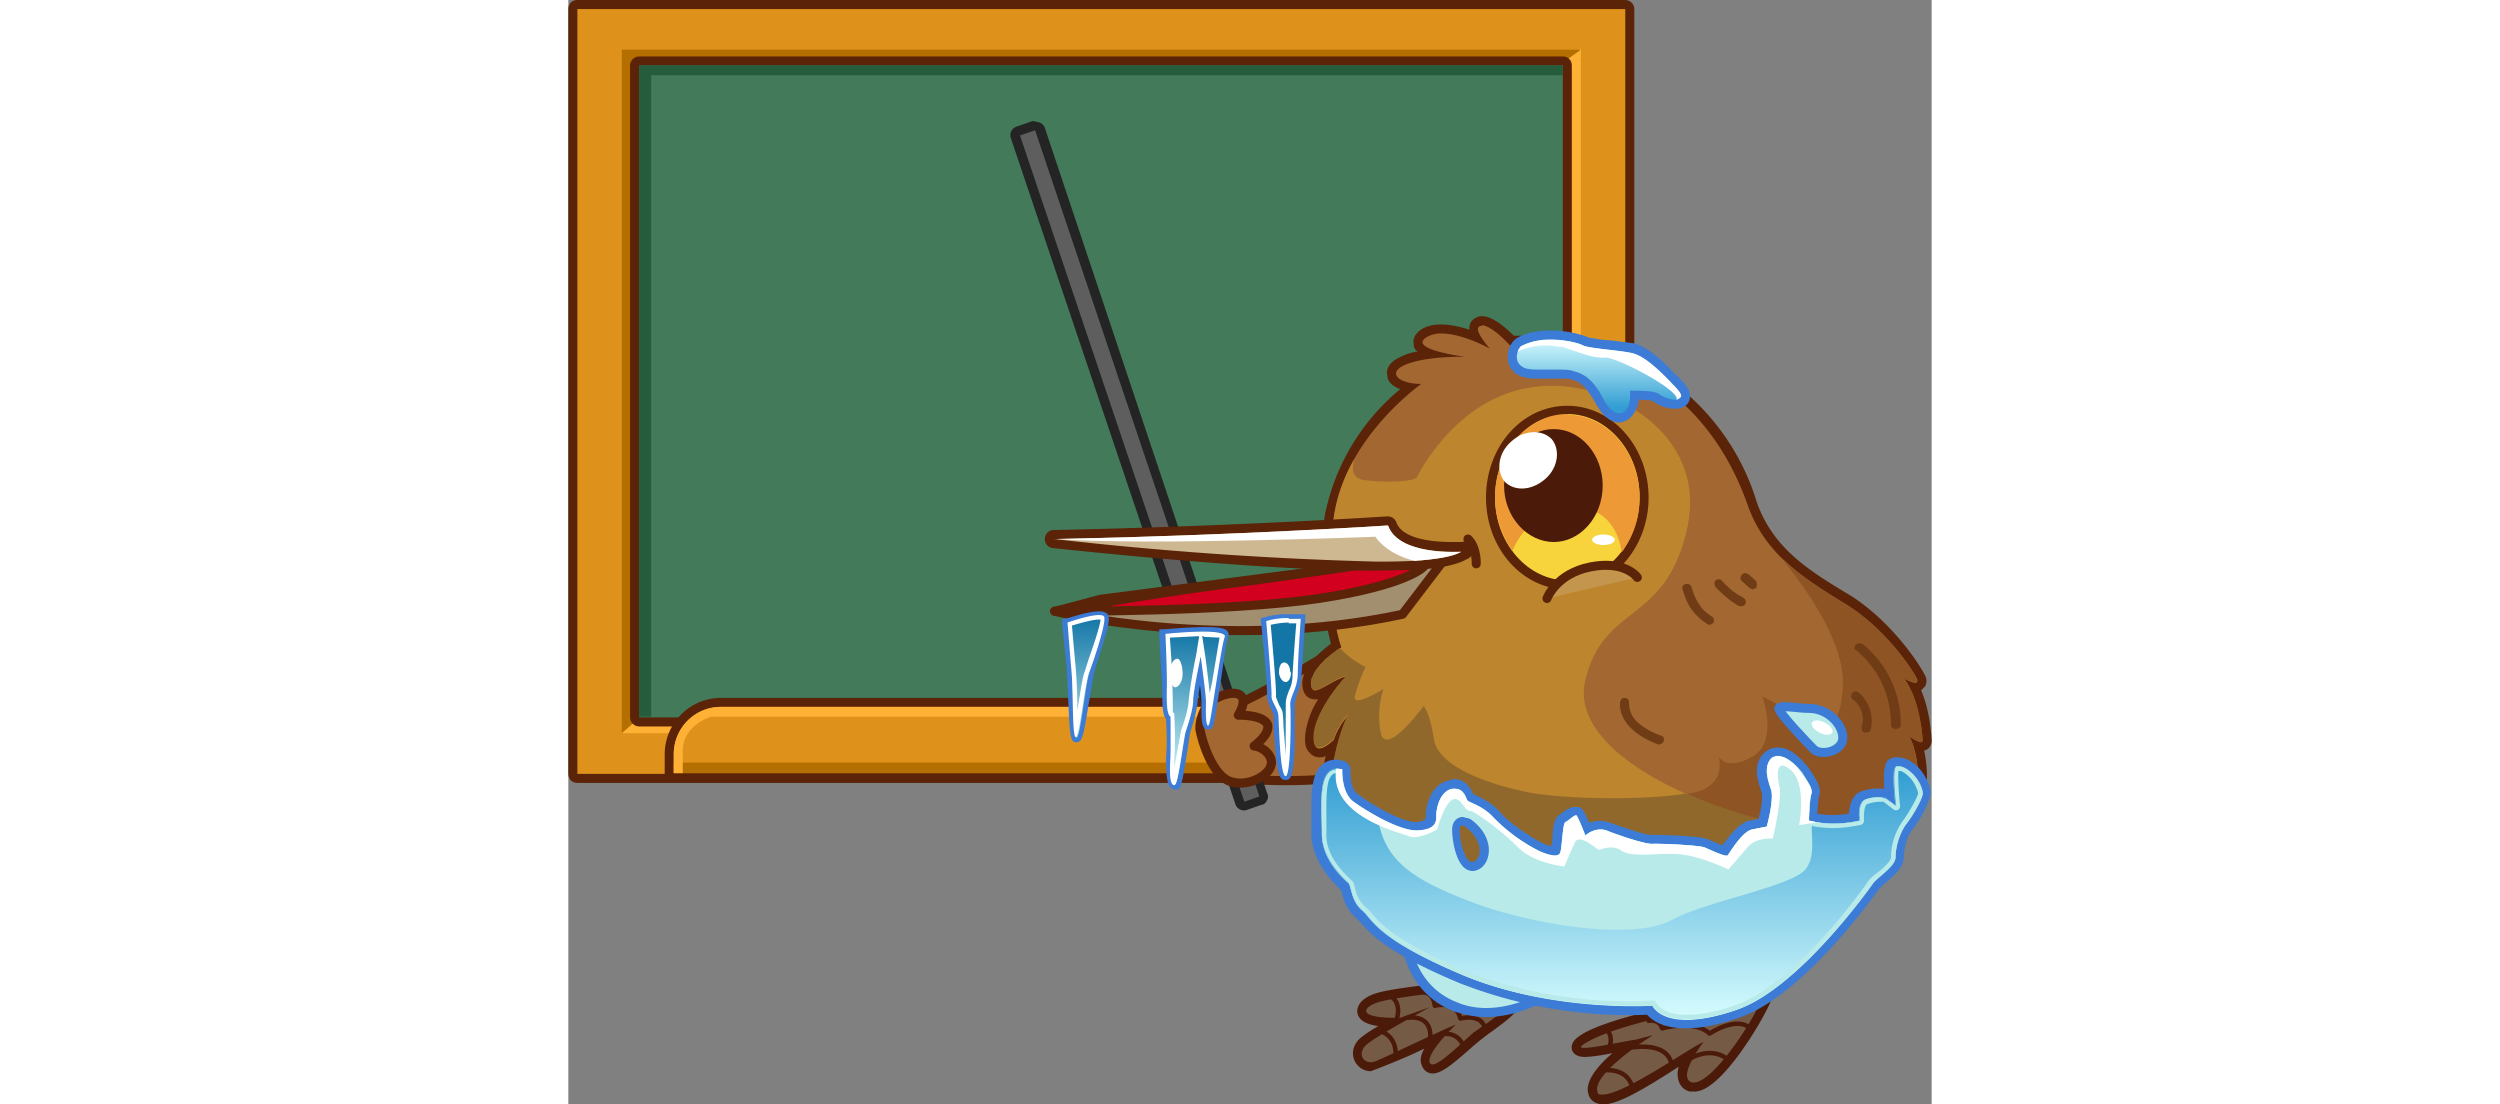 <svg xmlns="http://www.w3.org/2000/svg" height="80px" xmlns:xlink="http://www.w3.org/1999/xlink" id="Layer_2" data-name="Layer 2" viewBox="0 0 181.1 146.7"><rect x="0" y="0" width="181.1" height="146.7" fill="#808080" stroke="none"/><defs><linearGradient id="linear-gradient" x1="139.9" x2="139.9" y1="136.3" y2="102.6" gradientUnits="userSpaceOnUse"><stop offset="0" stop-color="#dbffff"/><stop offset="1" stop-color="#339ed3"/></linearGradient><linearGradient xlink:href="#linear-gradient" id="linear-gradient-2" x1="136.9" x2="136.9" y1="44.6" y2="54.1"/><linearGradient id="linear-gradient-3" x1="137.7" x2="137.7" y1="276.9" y2="255.9" gradientTransform="rotate(-4 -2210.2 742.5)" gradientUnits="userSpaceOnUse"><stop offset="0" stop-color="#dbffff"/><stop offset="1" stop-color="#1376a6"/></linearGradient><linearGradient xlink:href="#linear-gradient-3" id="linear-gradient-4" x1="150.7" x2="150.7" y1="243.8" y2="222.7" gradientTransform="rotate(4 2100.4 -813.2)"/><linearGradient xlink:href="#linear-gradient-3" id="linear-gradient-5" x1="137.4" x2="137.4" y1="241.3" y2="220.1" gradientTransform="rotate(4 2081.6 -829.5)"/><style>.cls-1{fill:#5b2307}.cls-3{fill:#b56e00}.cls-4{fill:#fff}.cls-8,.cls-9{stroke-linecap:round;stroke-linejoin:round}.cls-8{stroke-width:1.21px;stroke:#5b2307;fill:#a36731}.cls-16{fill:#3c7bd6}.cls-9{stroke:#4c1a09;stroke-width:.6px;fill:none}.cls-19{fill:#b7eae8}.cls-20{fill:#de921b}.cls-21{fill:#4c1a09}.cls-25{fill:#ffb136}.cls-27{fill:#755b46}</style></defs><g id="Layer_1-2" data-name="Layer 1"><rect width="140.4" height="102.8" x=".6" y=".6" class="cls-20" rx=".6" ry=".6"/><path d="M140.4 1.2v101.6H1.2V1.2h139.2m0-1.2H1.2C.5 0 0 .5 0 1.2v101.6c0 .7.5 1.2 1.2 1.2h139.2c.6 0 1.2-.5 1.2-1.2V1.2c0-.7-.6-1.2-1.2-1.2Z" class="cls-1"/><path d="M8.7 8h125.8v89.4H8.7z" class="cls-25"/><path d="M7.1 6.6h125.7V96H7.1z" class="cls-3"/><path d="M7.1 96v1.4L9.9 95" class="cls-3"/><path d="M8.7 97.4H7.1l2.3-2M132.1 8.2l2.4-1.8V8" class="cls-25"/><path d="M132.8 6.6h1.7l-2.8 2" class="cls-3"/><rect width="123.9" height="87.9" x="8.8" y="8.1" fill="#427a5a" rx=".6" ry=".6"/><path d="M132.1 8.7v86.6H9.4V8.7h122.7m0-1.2H9.4c-.6 0-1.2.5-1.2 1.2v86.6c0 .7.6 1.2 1.2 1.2h122.7c.7 0 1.2-.5 1.2-1.2V8.7c0-.7-.5-1.2-1.2-1.2Z" class="cls-1"/><path fill="#255c3c" d="M132.1 8.7V10H11v85.2H9.4V8.7h122.7z"/><path d="M14 103.3a.6.6 0 0 1-.5-.6v-2.5a6.9 6.9 0 0 1 6.8-7h101a6.9 6.9 0 0 1 6.8 7v2.5a.6.6 0 0 1-.6.6H14Z" class="cls-20"/><path d="M121.2 93.9c3.5 0 6.3 2.8 6.3 6.3v2.5H14v-2.5c0-3.5 2.8-6.3 6.2-6.3h101m0-1.2h-101a7.5 7.5 0 0 0-7.4 7.5v2.5c0 .6.5 1.2 1.2 1.2h113.4c.6 0 1.2-.6 1.2-1.2v-2.5a7.5 7.5 0 0 0-7.5-7.5Z" class="cls-1"/><path d="M14 101.3h113.5v1.4H14z" class="cls-3"/><path d="M125 95.2H19s-3.6 1-3.8 4.3v3.2H14v-2.5c0-3.5 2.8-6.3 6.3-6.3h100.8a6.2 6.2 0 0 1 3.9 1.3Z" class="cls-25"/><path d="M100.3 87.3s-8.1 5-13.6 7.2c-3.1 1.2 2.7 9 2.7 9s13.5 1 16.8-1.5" class="cls-8"/><path fill="#5e5e5e" d="M89.7 107a.7.7 0 0 1-.3 0 .6.6 0 0 1-.3-.3L59.4 18.2v-.5c0-.2.2-.2.4-.3l2-.7a.6.6 0 0 1 .8.4l29.7 88.5a.6.6 0 0 1-.3.7l-2.1.7a.6.6 0 0 1-.2 0Z"/><path fill="#242424" d="m62 17.3 29.8 88.5-2 .7L60 18l2-.7m0-1.2h-.4l-2 .7a1.2 1.2 0 0 0-.8 1.6l29.8 88.4a1.2 1.2 0 0 0 1.5.8l2-.7c.3 0 .6-.3.7-.6.2-.3.2-.6 0-1L63.3 17a1.2 1.2 0 0 0-1.2-.8Z"/><path d="M84.8 93.8s-1 1.5-.9 3.1c.3 1.7 1.7 6.1 4 6.9 2.3.8 5-.7 5.4-2 .5-1.3-1-2.6-2.2-2.7 0 0 2.1-1.5 1.8-2.8C92.4 94.9 89 95 89 95s1.3-2 .2-2.7-3.7.5-4.5 1.4Z" class="cls-8"/><path d="M114.8 142a1 1 0 0 1-1-.8c-.2-.8.7-2.2 1.7-3.4l-3.7 1.7a113.7 113.7 0 0 1-4.1 2l-1 .2c-.9 0-1.5-.5-1.8-1.1-.3-.8 0-1.6.7-2.3.6-.5 2.2-1.5 4.1-2.5-2.9 0-4.2-.4-4.3-1.4-.1-1 1.2-1.7 2.5-2a78.3 78.3 0 0 1 12.3-1.4c3.4 0 5.3.5 5.6 1.5.4 1.2-1.4 2.5-3.5 4l-1.6 1.2-1.4 1.2c-2.1 1.9-3.5 3-4.5 3Z" class="cls-27"/><path d="M120.2 131.6c2.6 0 4.8.3 5 1 .3 1.2-3.1 3.2-5 4.6-1.5 1.3-4.4 4.2-5.4 4.2-.2 0-.3-.1-.4-.3-.3-1.4 3.5-5 3.5-5-2.5 1-8.8 4.1-10.5 4.8a2 2 0 0 1-.8.2c-1.2 0-1.7-1.3-.6-2.3 1.3-1.2 8.5-5 8.4-5l-3.9 1.4h-.7c-5.6 0-4-1.7-1.7-2.2 2.3-.6 8.3-1.2 8.3-1.2l3.8-.2m0-1.2c-1.3 0-2.6 0-4 .2-.2 0-6 .6-8.4 1.2-2 .5-3.1 1.5-3 2.7.2 1.1 1.3 1.6 2.8 1.8a17.3 17.3 0 0 0-2.4 1.6c-.9.8-1.2 1.9-.8 2.9a2.4 2.4 0 0 0 2.2 1.5 116.6 116.6 0 0 0 5.4-2.2l1.7-.8c-.4.7-.6 1.5-.4 2 .2.8.8 1.3 1.5 1.3 1.1 0 2.4-1 4.9-3.2a31.6 31.6 0 0 1 3-2.4c2.3-1.7 4.2-3 3.7-4.7-.3-.9-1.3-2-6.2-2Z" class="cls-21"/><path d="M107.9 137s2.1.5 2 3.2m1.6-5s3.2-.6 3 2.7m-5.3-5.6s1.6.8.8 3.2m6 1.9s2.2-.6 3 1.8m-5.8-7.6c.2.2 1.7.1 1.9 2 0 0 2.8-.8 3.4 1.7 0 0 2.8-.8 3.3 1.4" class="cls-9"/><path d="M137.4 146c-1 0-1.3-.6-1.3-.8-.5-2 2.5-4.6 5-6.4l-2.1.4c-1.6.3-3.2.6-4 .6-.3 0-1 0-1-.5-.2-.6.4-1 1-1.5 3.4-1.9 11.2-3.5 12-3.6.8-.3 7.6-3 10.5-3 .8 0 1.3.1 1.6.6.1.2.3.6 0 1.3-1.3 2.9-6.6 11.3-9.5 11.3h-.4a1.4 1.4 0 0 1-1.1-1c-.3-.9.2-2.1.8-3.2l-1 .6a31.7 31.7 0 0 1-10.5 5.3Z" class="cls-27"/><path d="M157.5 131.8c.9 0 1.4.2 1 1-1.4 3.3-6.5 11-9 11a1 1 0 0 1-.2 0c-2.2-.6 1.5-5.4 1.5-5.4-2 .9-10.6 7-13.4 7-.4 0-.7 0-.7-.4-.7-2.5 7.4-7.5 7.4-7.5l-2.3.6c-1.5.2-5.5 1.1-6.8 1.1-.7 0-.7-.2.4-.8 3.4-2 11.8-3.7 11.8-3.7s7.4-3 10.3-3m0-1.1c-3 0-9.5 2.5-10.6 3-1.1.2-8.8 1.8-12.1 3.7-.6.4-1.7 1-1.5 2.1.1.4.5 1 1.7 1 .8 0 2.2-.2 3.7-.5-2 1.7-3.7 3.8-3.2 5.4.2.9 1 1.4 2 1.4 2 0 5.5-2.1 10-5a3.1 3.1 0 0 0 0 1.9 2 2 0 0 0 1.5 1.4h.6c3.6 0 9.1-9.6 10-11.7.4-.9.2-1.5 0-1.9-.4-.6-1.1-.9-2.2-.9Z" class="cls-21"/><path d="M137.4 142.2s3.4-.6 4 2.5m-1-5.4s5.7-1.4 6.2 2.3m-8.8-5s1.2 1 .4 2.7m10.2 1.7s3-2.3 5.6-.3m-10.5-5.1s1.4-.3 1.8 1c0 0 4.3-1.2 6.3.7 0 0 3.7-2.5 5.5-.6" class="cls-9"/><path d="M122 134.5c-1.5 0-2.8-.3-4-.7-6.5-2.5-6.8-9.4-6.8-9.5 0-.3.2-.5.5-.6l2.3-.2c8.2 0 16.7 6.7 17.1 7 .2 0 .2.3.2.5l-.2.4c-.2.2-4.3 3-9.2 3Z" class="cls-19"/><path d="M114 124.1c8.1 0 16.7 6.9 16.7 6.9s-4 2.9-8.8 2.9c-1.2 0-2.5-.2-3.7-.7-6.2-2.3-6.4-8.9-6.4-8.9l2.2-.2m0-1.2-2.4.2c-.6.1-1 .7-1 1.3 0 .3.3 7.4 7.2 10 1.3.4 2.7.7 4.1.7 5.1 0 9.3-3 9.5-3.2a1.2 1.2 0 0 0 0-1.9c-.3-.3-9-7-17.4-7Z" class="cls-16"/><path fill="#a36731" d="M139.3 132.4a41 41 0 0 1-3.7-.1c-23.9-2.3-33.9-15.2-34.8-23.3-.4-3.9 0-7.3.7-9.8-.5.4-1.1.8-1.7.8-.4 0-.7-.1-1-.4-.3-.4-.4-1-.3-2a13 13 0 0 1 2.8-6.2h-.1c-.8.5-1.5.9-2 .9a1 1 0 0 1-.8-.3c-.3-.4-.4-1-.3-1.3 0-2.2 2.8-4.2 3.9-5-.6-1.7-2.2-8-1-17.2a29 29 0 0 1 10.7-17c-1.2-.3-2.2-.8-2.4-1.7-.1-.5.1-1.3 1.7-2 1-.4 2.3-.6 3.6-.8-1-.3-1.6-.8-1.8-1.4 0-.3 0-.9.9-1.4a4.2 4.2 0 0 1 2.2-.5c1.6 0 3.3.5 4.7 1-.3-.5-.5-1-.3-1.4a1 1 0 0 1 .8-.7h.3c1.3 0 3.3 2 4 2.6h1.2c19 0 27.1 11.8 30.7 21.8 2.3 6.3 7 9.2 12.6 12.6 6 3.7 9.6 9.8 9.8 10.5.2.4 0 .7 0 .8-.1.1-.3.3-.8.3h-.1c1.4 2.7 1.7 6.4 1.7 7.2 0 .4-.4.8-.8.8h-.4c1 3 .6 7.1-.2 8-.6.6-3.5 5.6-3.7 6.3-.1 1-14.6 19-36 19Z"/><path d="M121.3 43.2c1.4 0 3.8 2.7 3.8 2.7h1.5c21 0 27.9 15 30.1 21.3 2.3 6.4 7.2 9.5 12.9 13s9.3 9.3 9.6 10.1c0 .3 0 .4-.3.4-.5 0-1.5-.6-1.5-.6 2 2.5 2.5 7.6 2.5 8.3l-.2.2c-.5 0-1.6-.8-1.6-.8 1.7 3 1.3 8.2.6 9-.7.6-3.8 6-3.9 6.6 0 .5-14.2 18.5-35.5 18.5a40.1 40.1 0 0 1-3.6-.2c-23.2-2.2-33.4-14.7-34.3-22.7-.9-8.1 2.3-14.1 2.3-14.1-1.4 1.4-2 3.4-2 3.4s-1.2 1.1-2 1.1c-.4 0-.7-.4-.6-1.8.3-3.6 4.3-7.8 4.3-7.8-1.7.5-3.4 1.9-4.2 1.9-.3 0-.5-.3-.5-1 .1-2.3 4-4.7 4-4.7s-2.5-6.8-1-17.4c1.5-10.5 11.6-17.6 11.6-17.6-3 0-4.7-1.5-2-2.6 2-.8 5.2-1 6.8-1h1s-7.7-1-5.1-2.6a3.7 3.7 0 0 1 2-.5c2.8 0 6.4 2 6.4 2s-2.5-2.8-1.2-3h.2m0-1.3h-.3c-.7.2-1.1.5-1.3 1a1.6 1.6 0 0 0-.1.8c-1.2-.4-2.6-.7-3.8-.7-1 0-1.8.2-2.5.6-1.2.8-1.2 1.6-1.1 2 0 .3 0 .6.5 1-.7.1-1.4.3-2 .6-2 .8-2.2 2-2 2.6 0 .8.7 1.4 1.7 1.8a29.1 29.1 0 0 0-10 16.7 42 42 0 0 0 .8 17.1c-1.3 1-3.7 3-3.8 5.2 0 .3 0 1.1.5 1.7.3.3.7.5 1.2.5h.4a11.3 11.3 0 0 0-1.7 4.6c-.1 1.2 0 2 .6 2.5.3.4.8.6 1.3.6.3 0 .5 0 .8-.2a27.7 27.7 0 0 0-.4 8.7c1 8.3 11.1 21.5 35.4 23.8l3.7.1c11.4 0 20.7-5 26.4-9.2a38 38 0 0 0 10.3-10.2c.2-.7 3-5.4 3.5-6 1-1 1.3-4.7.6-7.9.6-.1 1-.7 1-1.3 0 0-.1-3.7-1.4-6.7l.5-.5c.2-.3.3-.8.1-1.3-.5-1.2-4.3-7.2-10-10.8-5.5-3.3-10.2-6.2-12.4-12.3a31.2 31.2 0 0 0-31.3-22.2h-1c-1-1-2.8-2.6-4.2-2.6Z" class="cls-1"/><path fill="#8e5424" d="M174.8 113.4c.1-.6 3.2-6 3.9-6.7.7-.7 1-6-.6-9 0 0 1.8 1.4 1.8.7s-.4-5.9-2.6-8.3c0 0 2.1 1 1.8.2-.2-.8-3.8-6.6-9.5-10.1-3-1.8-5.6-3.5-7.9-5.6s8 8.5 7.6 16.5c-.4 8-4 4.9-4 4.9l-6.7-3.5s2.2 6-1.3 8-4.5 0-4.5 0 1.2 3.8-3.3 4.8c-4.6 1-16.4 1-21.7 0s-12.1-3.2-12.8-7c-.6-3.8-1.4-4.4-1.4-4.4s-5 6.8-5.7 3.5c-.6-3.3.4-5.8.4-5.8s-4.3 2.7-3.8.9a21.9 21.9 0 0 1 1.4-3.9s-1.8-.8-3.4-2.4c-.8.5-3.7 2.6-3.8 4.6-.1 2.3 2.3-.3 4.7-1 0 0-4 4.2-4.3 7.8-.3 3.6 2.5.7 2.5.7s.7-2 2.1-3.4c0 0-3.2 6-2.3 14 .9 8.1 11 20.6 34.3 22.8 23.2 2.2 39-17.7 39.1-18.3Z"/><path fill="#bd852d" d="M163.8 110c-10.8-1.5-31.2-9.4-28.7-19.7 2.5-10.2 10.6-7.3 13.5-20s-10.2-20.2-20.3-18.9c-10.2 1.3-15.2 11.3-15.6 12-.4.7-5.4.7-7.3.3-1.8-.4-1-2.6-1-2.7a21.8 21.8 0 0 0-2.7 7.6c-1.5 10.6 1 17.4 1 17.4s-3.9 2.4-4 4.7c-.1 2.3 2.3-.3 4.7-.9 0 0-4 4.2-4.3 7.8-.3 3.6 2.5.7 2.5.7s.7-2 2.1-3.4c0 0-3.2 6-2.3 14 1 8 11 20.6 34.3 22.8 19.5 1.8 33.7-11.9 37.9-16.7-2-2.5-5.3-4.5-9.8-5Z"/><path fill="#91682c" d="M138.3 131.8H140.4a25.1 25.1 0 0 0 2 0l1.2-.2h.6c.6-.2 1.1-.3 1.7-.3h.1l1.8-.4.5-.2 1.3-.3.6-.2a49.6 49.6 0 0 0 1.7-.5l1.1-.4.5-.2a57.5 57.5 0 0 0 3.2-1.3l.2-.1 1.2-.6.5-.3 1-.5.4-.3 1-.5.4-.3 1-.7h.3l1.2-1h.2l1-.8.3-.2.8-.6.4-.3.7-.6.3-.3.7-.5.3-.3.9-.8.2-.2.6-.5.3-.4.4-.4.4-.3.3-.3.4-.4.2-.3.4-.3v-.1l.9-1c-2-2.5-5.3-4.4-9.8-5a59.2 59.2 0 0 1-15.3-4.5c-5 .9-15.8.8-20.7-.1-5.2-1-12.1-3.3-12.8-7-.6-3.9-1.4-4.5-1.4-4.5s-5 6.9-5.7 3.5c-.6-3.3.4-5.8.4-5.8s-4.3 2.7-3.8.9a21.9 21.9 0 0 1 1.4-3.8s-1.8-.8-3.4-2.5l-.2.1-.3.2-.2.2-.3.2a4.2 4.2 0 0 0-.4.3l-.3.3h-.1l-.3.3v.1a9.2 9.2 0 0 0-1 1.1l-.1.1-.2.3v.1l-.2.3v.2l-.2.2v.2a2.9 2.9 0 0 0 0 .4c-.2 2.3 2.3-.3 4.7-1 0 0-4 4.2-4.4 7.8-.3 3.6 2.6.7 2.6.7s.7-2 2-3.4c0 0-3.1 6-2.2 14 .9 8.1 11 20.6 34.3 22.8a45.7 45.7 0 0 0 2.6.2Z"/><path fill="none" stroke="#5b2307" stroke-linecap="round" stroke-linejoin="round" stroke-width="1.2" d="M120.6 74.9s.1-2.2-1.1-3.3"/><path fill="#f7d33c" d="M132.7 77.7c-5.6 0-10.2-5.2-10.2-11.6s4.6-11.6 10.2-11.6S143 59.7 143 66s-4.5 11.6-10.2 11.6Z"/><path d="M132.7 55c5.3 0 9.6 5 9.6 11s-4.3 11.1-9.6 11.1-9.6-5-9.6-11 4.3-11 9.6-11m0-1.2c-6 0-10.8 5.4-10.8 12.2s4.9 12.2 10.8 12.2 10.8-5.5 10.8-12.2-4.8-12.2-10.8-12.2Z" class="cls-1"/><path fill="#ed9935" d="M132.7 55c-5.3 0-9.6 5-9.6 11 0 2.8 1 5.3 2.3 7.2 0 0 2-5.6 8-5.8 5.2-.2 6.4 4.5 6.5 6a12 12 0 0 0 2.4-7.3c0-6-4.3-11-9.6-11Z"/><path d="M137.4 64.5c0 4.2-3 7.5-6.5 7.5s-6.6-3.3-6.6-7.5 3-7.5 6.6-7.5 6.5 3.4 6.5 7.5Z" class="cls-21"/><path fill="#c4964d" stroke="#5b2307" stroke-linecap="round" stroke-linejoin="round" stroke-width="1.2" d="M130 79.5s1.2-3.3 5.8-4.2 6.2 1.4 6.2 1.4"/><path d="M125.2 58.7c-1.7 1.5-2 3.9-.8 5.3 1.3 1.3 3.6 1.2 5.4-.4 1.7-1.5 2-3.9.8-5.3-1.3-1.3-3.7-1.2-5.4.4Zm13.8 13c0 .4-.7.7-1.5.7s-1.5-.3-1.5-.7.7-.7 1.5-.7 1.5.3 1.5.7Z" class="cls-4"/><path d="M148.6 136c-3 0-4.4-1.1-5-1.8h-2.2c-4.8 0-14-.5-22.6-4.1-9.7-4-11.8-6.5-13-8l-.8-.8c-1-.9-1.4-2.2-1.7-3l-.1-.6h-.1c-2.5-2.3-3.7-4.7-3.6-7v-2c-.1-2.6-.2-5.4 1-6.6a2 2 0 0 1 1.5-.6c.3 0 .6 0 1 .2.2 0 .4.3.4.6 0 .7 0 3 1.2 3.7 1.6 1.2 6 3.8 8 3.8h.3c1.8-.2 1.8-.7 1.8-1.4 0-1 .4-3.6 2.4-4.1h.7c1.3 0 1.8 1 2 1.5v.2l.6.2c.7.4 2 1 2.9 2 1.2 1.5 4.3 3.6 6 4.4.9.4 1.4.5 1.7.5h.2l.2-1.3c.1-2.2.2-2.8.7-3l.4-.4c.6-.4 1-.6 1.3-.6h.2c.3 0 .5.1 1.4 2.3a3.3 3.3 0 0 1 2.9-.3c2 .9 4.8 1.7 5.5 1.7h.6c1 0 6 .2 6.8.6l2.5 1v-.1c1-1.5 2.2-3 3.4-3.3l1.6-.4c.4-1.3.7-3.4.5-4.2-.5-1.5-1.2-3.5.3-4.7a2 2 0 0 1 1.3-.5c1.3 0 2.7 1.3 3.5 2.5 1.1 1.5 1.7 2.4 1.4 3.4-.2.3-.2 1.7-.3 2.8a15.6 15.6 0 0 0 5.5 0c0-1 0-2.5 1.2-3a6 6 0 0 1 2.1-.3c.5 0 .9 0 1.1.2l.3.2c-.4-4 .2-4.2.5-4.4l.6-.1c.7 0 1.4.4 2.2 1.1.8.7 1.7 2.4 1.5 3.4a14 14 0 0 1-2.2 4c-1 1.3-1.3 3-1.3 4.2s-1.3 2.2-2.3 3l-1 .8c0 .2-9.5 14-18.1 17a21.7 21.7 0 0 1-7 1.3Zm-29.8-27c-.4 0-.9.4-.9 1.2 0 1.4.7 5 2.2 5h.1c.7-.2 1.3-.7 1.5-1.6.3-1.1-.2-2.9-2.3-4.3a1 1 0 0 0-.6-.2Z" class="cls-19"/><path d="M160.8 100.5c1 0 2.2 1 3 2.2 1 1.5 1.5 2.2 1.3 2.8-.2.7-.3 3.5-.3 3.5s1.3.4 3.3.4c1 0 2.1-.1 3.4-.4 0 0-.4-2.3.8-2.8a5.4 5.4 0 0 1 2-.3l.7.1 1.3 1s-.6-4.8 0-5.1a.8.8 0 0 1 .4-.1c.6 0 1.2.4 1.8 1 .8.6 1.5 2 1.4 2.7-.2.7-1.2 2.5-2.2 3.9-1 1.3-1.4 3.2-1.4 4.4s-2.7 3-3.1 3.6c-.5.7-9.7 13.8-18 16.7-2.8 1-5 1.3-6.6 1.3-3 0-4.3-1.2-4.6-1.9l-2.6.1c-4.4 0-13.8-.5-22.4-4-11.8-5-12.1-7.5-13.6-8.7-1.4-1.2-1.4-3.2-1.8-3.6-.4-.4-3.6-3-3.5-6.6 0-3.3-.7-8.6 2-8.6l.7.1s-.2 3.1 1.5 4.3c1.6 1.2 6 3.9 8.4 3.9h.3c2.3-.3 2.3-1.2 2.3-2s.4-3.2 2-3.5l.5-.1c1.1 0 1.4 1.2 1.6 1.5.2.4 2 .8 3.4 2.3a23 23 0 0 0 6.2 4.5c.9.4 1.5.6 2 .6s.7-.2.8-.6c.2-.8.3-3.6.6-3.9.4-.2 1.2-.9 1.4-.9.3.1 1.3 2.7 1.3 2.7s.8-.8 2-.8c.3 0 .6 0 1 .2 1.7.6 4.8 1.7 5.7 1.7h.6c1.7 0 6 .2 6.6.5.5.2 2.3 1.1 2.9 1.1h.1c.2-.3 1.9-3.2 3.2-3.5l2-.4s1-3.6.5-5c-.4-1.3-1-3 .2-4 .2-.2.5-.3.9-.3M120 115.7h.2c2.3-.2 3.4-4.3-.5-7l-1-.2c-.7 0-1.5.6-1.5 1.7 0 1.4.6 5.5 2.8 5.5m40.7-16.4c-.7 0-1.2.2-1.7.6-1.8 1.5-1 3.9-.5 5.3.2.6 0 2.1-.4 3.6l-1.2.2c-1.3.3-2.5 1.8-3.6 3.3l-1.9-.8c-1-.5-7-.6-7-.6h-.7c-.6 0-3-.8-5.3-1.6a4 4 0 0 0-2.8 0c-.8-1.9-1-2-1.5-2.1a1.5 1.5 0 0 0-.4 0c-.6 0-1 .3-1.6.7l-.4.3c-.7.5-.9 1.4-1 3.5l-.1.7a5.9 5.9 0 0 1-1.2-.4c-1.6-.8-4.6-2.8-5.7-4.2-1.1-1.2-2.4-1.8-3.2-2.2l-.3-.1c-.2-.5-.9-2-2.5-2a3 3 0 0 0-.8.2c-2.3.5-3 3.3-3 4.6 0 .6 0 .7-1.2.9h-.1c-1.8 0-5.6-2.1-7.7-3.7-1-.6-1-2.6-1-3.2a1.2 1.2 0 0 0-.9-1.2 3.7 3.7 0 0 0-1-.2c-.8 0-1.5.3-2 .8-1.4 1.4-1.3 4.2-1.3 7v2c0 2.5 1.3 5 3.8 7.4l.2.3c.2.9.6 2.3 1.8 3.4l.7.7c1.3 1.5 3.4 4 13.2 8.1a62 62 0 0 0 24.9 4.2c.7.8 2.2 1.8 5.2 1.8 2 0 4.4-.5 7-1.4 8.8-3 18.5-17 18.6-17.1l.7-.7c1.2-1 2.6-2.1 2.6-3.5 0-1.2.4-2.8 1.2-3.8a14 14 0 0 0 2.3-4.3c.3-1.3-.8-3.1-1.7-4-.9-.8-1.8-1.2-2.6-1.2-.3 0-.6 0-1 .2s-1 .5-.8 4a6.6 6.6 0 0 0-3 .3c-1.2.4-1.6 1.7-1.7 3a14.4 14.4 0 0 1-4.2 0l.2-2.2c.5-1.2-.3-2.3-1.4-4-.5-.5-2-2.6-4-2.6ZM120 114.5c-.8 0-1.6-2.5-1.6-4.3 0-.3 0-.5.3-.5h.3c1.8 1.3 2.2 2.8 2 3.8-.1.4-.4 1-1 1Z" class="cls-16"/><path fill="url(#linear-gradient)" d="M176.3 101.8c-.6.3 0 5.3 0 5.3L175 106c-.3-.1-1.5-.2-2.7.2-1.2.5-.8 2.8-.8 2.8-2.6.6-4.8.4-5.9.2s.5 4-1.2 6.2c-1.6 2.3-13.2 4.3-17.8 6.8-4.7 2.6-17 1-25.6-2-8.7-3.2-12.6-5.7-13.5-11.7a31.6 31.6 0 0 1-3.2-2c-1.7-1.2-1.5-4.3-1.5-4.3-3.5-1-2.7 5-2.7 8.5-.1 3.5 3.1 6.3 3.5 6.6.4.4.4 2.4 1.8 3.6 1.4 1.2 1.8 3.8 13.6 8.7 11.8 4.9 25 4 25 4 .5 1 3 3.4 11.3.5 8.2-2.9 17.4-16 17.9-16.7.4-.7 3.1-2.2 3.1-3.5s.4-3.2 1.4-4.5c1-1.3 2-3.1 2.1-3.8.2-.7-.6-2.1-1.3-2.8-.7-.7-1.6-1.2-2.2-1Z"/><path d="M160.8 101c.7 0 1.7.9 2.5 2 1 1.4 1.4 2 1.2 2.3-.2.8-.3 3.2-.3 3.7 0 .3.2.5.4.6.1 0 1.4.4 3.5.4 1.2 0 2.4-.2 3.5-.4a.6.6 0 0 0 .5-.7c0-.6 0-2 .5-2.1a5 5 0 0 1 1.6-.3h.5l1.3 1a.6.6 0 0 0 .6.1.6.6 0 0 0 .3-.6c-.2-1.8-.3-4-.2-4.6.2 0 .6 0 1.4.8.7.6 1.2 1.9 1.2 2.2-.1.5-1 2.2-2 3.6a8.4 8.4 0 0 0-1.6 4.9c0 .5-1.2 1.6-1.9 2.1a6 6 0 0 0-1.1 1c-.1.2-9.4 13.6-17.6 16.5-2.5.9-4.7 1.3-6.5 1.3-3 0-4-1.3-4-1.5a.6.6 0 0 0-.6-.4s-1 .1-2.6.1a60 60 0 0 1-22.2-4c-9.4-4-11.3-6.3-12.5-7.7a6.8 6.8 0 0 0-.9-.9 4.6 4.6 0 0 1-1.3-2.4c-.1-.5-.2-.9-.5-1.1l-.1-.1c-2.2-2-3.3-4.1-3.2-6.1v-2c0-2.2-.1-4.9.7-5.7a.8.8 0 0 1 .6-.3h.2c0 1 .3 3.3 1.7 4.3 1.5 1 6.1 4 8.8 4h.3c2.7-.3 3-1.5 3-2.7 0-.7.3-2.6 1.4-2.8h.4c.4 0 .6.2 1 .8v.3c.2.3.6.5 1 .7.8.3 1.8.8 2.6 1.7 1.5 1.7 4.8 3.9 6.4 4.6a5.6 5.6 0 0 0 2.2.7c.8 0 1.3-.4 1.4-1l.2-1.4c0-.7.1-1.8.3-2.2l.4-.3.4-.3 1 2.1c0 .2.2.3.4.4.2 0 .4 0 .5-.2 0 0 .6-.6 1.5-.6l.8.1s4.6 1.8 6 1.8h.6c2 0 5.8.2 6.2.4a11 11 0 0 0 3.2 1.2l.6-.2.3-.4c1.1-1.8 2-2.7 2.6-2.9l2-.4a.6.6 0 0 0 .4-.5c.1-.3 1-3.7.5-5.2s-.8-2.8 0-3.4a.8.8 0 0 1 .5-.2m-40.7 15.2h.3c1.2-.1 2.2-1 2.5-2.4.4-1.5-.1-3.8-2.7-5.6a2.3 2.3 0 0 0-1.3-.4c-1 0-2.1.8-2.1 2.3 0 1.6.6 6.1 3.3 6.1m40.7-15.8c-.3 0-.6 0-.9.3-1.2 1-.6 2.7-.1 4 .4 1.5-.6 5-.6 5l-2 .4c-1.3.3-3 3.2-3.2 3.5-.6 0-2.4-.9-3-1.1-.5-.3-4.8-.5-6.5-.5h-.6c-1 0-4-1-5.8-1.7-.3-.2-.7-.2-1-.2-1.2 0-2 .8-2 .8s-1-2.6-1.2-2.7c-.3 0-1 .7-1.4 1-.4.2-.5 3-.6 3.8-.1.4-.4.6-.9.6s-1-.2-2-.6a23 23 0 0 1-6.1-4.5c-1.4-1.5-3.3-2-3.5-2.3-.2-.3-.4-1.5-1.6-1.5h-.5c-1.6.5-2 2.7-2 3.5s0 1.9-2.3 2h-.3c-2.4 0-6.8-2.6-8.4-3.8-1.6-1.2-1.5-4.3-1.5-4.3a2.7 2.7 0 0 0-.7 0c-2.6 0-2 5.2-2 8.5 0 3.5 3.2 6.2 3.6 6.6.3.4.3 2.4 1.8 3.6 1.4 1.2 1.8 3.7 13.5 8.7 8.6 3.5 18 4 22.4 4h2.6c.4.6 1.6 1.8 4.6 1.8 1.7 0 3.9-.3 6.7-1.3 8.2-2.9 17.5-16 18-16.7.4-.7 3-2.3 3-3.5s.5-3.2 1.5-4.5c1-1.3 2-3.2 2.1-3.8.1-.7-.6-2.1-1.3-2.8-.6-.6-1.3-1-1.8-1a.8.8 0 0 0-.4 0c-.6.4 0 5.3 0 5.3l-1.4-1-.7-.2c-.6 0-1.2 0-2 .3-1.1.5-.7 2.8-.7 2.8-1.3.3-2.5.4-3.5.4-2 0-3.3-.4-3.3-.4s.1-2.8.3-3.4c.3-.7-.2-1.4-1.2-3-.8-1-2-2.1-3-2.1Zm-40.7 15.2c-2.1 0-2.7-4-2.7-5.5 0-1.1.7-1.7 1.5-1.7l1 .3c3.8 2.7 2.8 6.7.4 7h-.2Z" class="cls-19"/><path d="m166.2 109.3-1.4-.3s0-2.8.3-3.5c.2-.6-.2-1.3-1.3-2.8-1-1.5-2.8-2.9-4-2-1 1-.5 2.8 0 4.2.4 1.3-.6 4.9-.6 4.9l-2 .4c-1.3.3-3 3.2-3.2 3.4-.2.3-2.4-.7-3-1-.6-.3-6.3-.6-7-.5-1 0-4.2-1-5.9-1.7-1.7-.7-3 .6-3 .6s-1-2.6-1.2-2.7c-.3 0-1 .7-1.5 1-.3.2-.4 3-.6 3.8-.1.7-1 .7-2.7 0a23 23 0 0 1-6.2-4.5c-1.4-1.6-3.3-2-3.5-2.3-.2-.4-.5-1.8-2.1-1.5-1.6.4-2 2.7-2 3.5s0 1.8-2.3 2c-2.4.3-7-2.6-8.7-3.8-1.7-1.2-1.5-4.3-1.5-4.3a2.6 2.6 0 0 0-.8-.1c-1 6.4 8.6 8.5 9.7 9 1.2.5 3.7-.9 3.7-.9s1-3.6 2.1-4c1.1-.4 1.5 1.5 2.2 1.5s4.3 2.7 6.4 4.8c2.1 2.2 6.2 2.6 6.2 2.6l1.4-3.2c.6-1.3 3 1 3.2 1s1.7-.8 3 .1c1.4 1 5 .2 7.9.5 2.8.3 6.3 2 6.3 2l2.5-2.9c1.1-1.4 3.4-1.2 3.4-1.2s1.2-5.1.9-6.8c-.4-1.7-.5-4.1 1.6-2.2 2 1.9 1 7.2 1 7.2l2.7-.4Z" class="cls-4"/><path fill="#b7eae8" stroke="#3c7bd6" stroke-linecap="round" stroke-linejoin="round" stroke-width="1.2" d="M164.8 94.1c-1.5 0-3.8-.5-4 0-.1.5 3.7 4.5 4.6 5.4 1 1 3.9.3 3.9-1.5s-2-3.9-4.5-3.9Z"/><path fill="url(#linear-gradient-2)" d="M139.6 55.5a1.7 1.7 0 0 1-.4 0c-1.2-.3-2-1.7-2.5-2.6a6.4 6.4 0 0 0-.4-.8l-.2-.2c-.5-.8-1.1-1.7-2.7-2a9 9 0 0 0-1.9-.2h-2.3c-1 0-2.2 0-2.9-.5a2 2 0 0 1-1-1.8c.1-.9.6-1.8 1.2-2a9 9 0 0 1 4-.9c2 0 4 .5 4.6.8.4.3 2 .4 3.2.6 1.1 0 2.3.2 3 .4 2 .4 4 2.6 5.2 3.7l.6.6c.8.8 1.4 1.4 1.3 2 0 .3 0 .6-.4.8a1.6 1.6 0 0 1-1 .3 5 5 0 0 1-2.6-.9c-.2-.1-1.2-.3-2.8-.3 0 .8-.1 1.7-.6 2.3-.4.5-.9.7-1.4.7Z"/><path d="M130.5 45.1c2 0 3.8.5 4.3.8 1 .4 4.6.6 6.4 1 1.9.4 4.1 2.8 5 3.8 1 1 2 1.8 1.4 2.2a1 1 0 0 1-.6.2 4.4 4.4 0 0 1-2.2-.8c-.6-.4-2.7-.4-3.5-.4h-.3c.2 1.3-.2 3-1.4 3h-.2c-1.4-.3-2-2.3-2.6-3.1-.6-.8-1.3-2-3.3-2.5-.5-.2-1.2-.2-2-.2h-2.3c-1 0-2 0-2.5-.4-1.3-.8-.5-2.6 0-2.8a8.5 8.5 0 0 1 3.8-.8m0-1.2c-1.7 0-3.2.3-4.3.9-.8.4-1.4 1.4-1.4 2.5a2.6 2.6 0 0 0 1.2 2.4c.9.6 2 .6 3.2.6h2.3a8 8 0 0 1 1.8.1c1.3.4 1.8 1.1 2.3 1.8l.2.3.4.6c.6 1.1 1.4 2.6 3 3a2.3 2.3 0 0 0 2.2-1 4 4 0 0 0 .8-2c1.1 0 1.7.1 1.9.2.6.5 1.8 1 2.9 1 .5 0 1-.1 1.4-.4.4-.3.6-.8.6-1.2 0-1-.7-1.7-1.5-2.6l-.4-.3-.2-.2c-1.1-1.2-3.3-3.5-5.4-4l-3.1-.4c-1 0-2.6-.3-3-.4-.8-.4-2.9-.9-5-.9Z" class="cls-16"/><path d="M131.8 46c2.5.8 4.2 1.6 6 1.5 1.6 0 10 4.4 9.4 5.6a.9.9 0 0 0 .4-.2c.7-.4-.4-1.3-1.3-2.3-1-1-3.2-3.3-5-3.7-1.9-.4-5.6-.6-6.5-1-.8-.5-5.3-1.4-8 0-.3 0-.5.4-.7.8a9 9 0 0 1 5.7-.6Zm36.1 51.3c-.2.4-1 .4-1.7 0-.7-.3-1.2-1-1-1.3.2-.4 1-.4 1.7 0 .7.3 1.2 1 1 1.3Z" class="cls-4"/><path fill="#703c16" d="M148 78.3c.3.9.6 1.8 1.1 2.5a7.8 7.8 0 0 0 2.2 2.1c.3.2.7 0 .8-.2.2-.3 0-.7-.2-.8a6.8 6.8 0 0 1-1.5-1.3v-.1l-.1-.1a7 7 0 0 1-.8-1.5l-.1-.3-.2-.6a.6.6 0 0 0-.8-.4c-.3 0-.5.4-.4.7Zm4.4-.3c1 1 2 1.9 3.1 2.5.3.1.7 0 .8-.2.2-.3.1-.7-.2-.9l-.9-.5-.2-.2h-.1a14 14 0 0 1-1.7-1.6c-.2-.2-.6-.2-.8 0s-.2.6 0 .9Zm18.7 8.4c3 2.5 4.6 6 4.6 9.9 0 .7 1.3.7 1.3 0a13.7 13.7 0 0 0-5-10.7c-.7-.5-1.5.3-1 .8Zm-.5 6.5c.6.4 1 1 1.2 1.7s.2 1.3 0 2c0 .3.1.7.5.7s.6 0 .7-.4a4.9 4.9 0 0 0-1.6-4.9c-.2-.2-.6-.2-.8 0-.2.2-.3.7 0 .9Zm-14.7-15.7 1 .9.4.2.5-.2.1-.4-.1-.5-1-.9-.5-.2-.4.2-.2.4c0 .1 0 .4.2.5Zm-16.2 16c-.2 3 2.7 4.8 5.1 5.7.3 0 .7-.2.7-.5.1-.3 0-.6-.4-.7a9.3 9.3 0 0 1-3-1.7c-.8-.7-1.2-1.6-1.2-2.7 0-.4-.3-.6-.6-.6s-.5.2-.6.6Z"/><path fill="#a18f70" stroke="#5b2307" stroke-linecap="round" stroke-linejoin="round" stroke-width="1.2" d="M64.6 81.2s22.5 5.5 46.2.4l6.1-8-46.2 6-6 1.6Z"/><path fill="#d2001e" stroke="#5b2307" stroke-linecap="round" stroke-linejoin="round" stroke-width="1.2" d="M64.6 81.2s11.1-2.1 22.6-3.6 23-3.3 23-3.3l3.4 1s-2.1 2.4-13.9 4.2-35 1.7-35 1.7Z"/><path fill="#ceb891" d="M107.2 75.3c-16 0-42.5-3-42.7-3a.6.6 0 0 1 0-1.3h.4c24.2-.5 43.7-1.8 44-1.8.2 0 .4.2.5.4 1 2.8 6 3.1 8 3.1h1.2a.6.6 0 0 1 .6.4.6.6 0 0 1-.2.7c-1 .7-3.2 1.1-6.6 1.3a89 89 0 0 1-5.2.2Z"/><path d="M108.8 69.8c1.2 3.1 6.2 3.5 8.6 3.5h1.2c-1 .6-3.2 1-6.2 1.2a91 91 0 0 1-5.2.1 490 490 0 0 1-42.7-3h.4c24.5-.5 44-1.8 44-1.8m0-1.2h-.2c-.1 0-19.7 1.3-43.9 1.8h-.3a1.2 1.2 0 0 0-1.2 1.1 1.2 1.2 0 0 0 1 1.3c.3 0 26.9 3 42.9 3l5.3-.1c3.4-.2 5.6-.7 6.8-1.4a1.2 1.2 0 0 0-.7-2.3h-1.2c-1.5 0-6.5-.1-7.4-2.6a1.2 1.2 0 0 0-1.2-.8Z" class="cls-1"/><path fill="url(#linear-gradient-3)" d="M95.3 103.3c-.6 0-1-1-1.2-6.7l-.1-1.7c0-.3-.2-.6-.4-.9-.3-.5-.5-1-.5-1.6.1-.5-.4-6.2-.7-9.9v-.2h.2c.7-.3 1.8-.5 3.1-.5h1.6l.3.1v.3s-.4 5.4-.4 7.4a6.6 6.6 0 0 1-.6 2.5c-.2.5-.4 1-.3 1.4 0 .1.3 9.6-1 9.8Z"/><path d="m95.7 82.1 1.6.1-.5 7.4c0 2-1 2.7-.9 4 .1 1.2.1 9.3-.6 9.5-.8 0-.9-7.5-1-8.2s-1-1.7-.9-2.4c.1-.8-.7-10-.7-10 .8-.3 2-.3 3-.3m0-.6a10 10 0 0 0-3.2.4l-.5.1v.5c.4 3.5.9 9.2.8 9.8 0 .6.3 1.2.5 1.7l.4.9v1.6c.4 6.2.7 7 1.5 7h.2c.5 0 1-.5 1.1-4.9v-5.2l.3-1.3c.3-.6.6-1.4.6-2.6l.5-7.4v-.6h-2.2Z" class="cls-16"/><path fill="url(#linear-gradient-4)" d="M80.7 104.6a.6.6 0 0 1-.4-.2c-.3-.3-.6-1-.4-3.8l-.1-5.3c-.5-.4-.6-1.7-.5-3.6l-.3-7.5V84h.2s3.1-.3 5.5-.3c2.1 0 2.6.3 2.7.5.1.2.2.3 0 .5-.2.6-.6 3.6-1 6.2-.9 5.8-1 5.8-1.3 5.8-.5 0-.6-.7-.6-3v-.5L84 89a39.7 39.7 0 0 0-.6 4c0 1.3-.8 4-1 4.2l-.4 2.6c-.6 4.3-.8 4.7-1.2 4.8Z"/><path d="M84.6 83.9c1.6 0 2.8.1 2.6.6-.6 1.2-1.8 11.8-2.1 11.8-.4 0-.3-2.3-.3-3.2 0-1-.8-6-.8-6S83 91.8 83 93s-.7 3.3-1 4.2c-.2.8-1 7-1.4 7-.4 0-.7-.8-.6-3.6.2-2.8 0-5.4 0-5.4-.5-.3-.6-1.8-.5-3.5l-.3-7.5s3-.3 5.4-.3m0-.6c-2.4 0-5.4.3-5.5.3h-.6v.7l.4 7.4c0 2 0 3.2.5 3.8 0 .7.2 2.9 0 5.1 0 2.8.2 3.6.6 4l.6.3h.1c.7 0 .8-.6 1.5-5l.4-2.6c.1-.3 1-3 1-4.3l.3-2a24 24 0 0 1 .2 2v.6c0 2.2 0 3.3.9 3.3.7 0 .7 0 1.6-6 .4-2.6.8-5.7 1-6.2a.8.8 0 0 0 0-.8c-.3-.4-.9-.6-3-.6Z" class="cls-16"/><path fill="url(#linear-gradient-5)" d="M67.5 98.3c-.5 0-.6-.4-.8-5.4l-.2-4-.6-6v-.3l.2-.1c.2 0 3-1 4.4-1 .8 0 1 .3 1 .5.1.8-.6 3.2-1.6 6l-.4 1.5-.7 4c-.7 4.4-.8 4.8-1.3 4.8Z"/><path d="M70.5 81.8c.4 0 .7 0 .7.3.2 1-1.5 5.7-2 7.3-.5 1.7-1.2 8.6-1.7 8.6-.4 0-.4-6.5-.7-9.2l-.6-6s2.9-1 4.3-1m0-.6c-1.5 0-4.3 1-4.5 1l-.4.1v.5l.6 6 .2 4c.2 5.2.3 5.8 1.1 5.8.7 0 .9-.5 1.6-5l.7-4 .4-1.5c1-3 1.7-5.3 1.6-6.1 0-.3-.3-.8-1.3-.8Z" class="cls-16"/><path d="M95.7 82.8h1a318 318 0 0 0-.5 6.8c0 1-.2 1.6-.5 2.2-.2.6-.4 1-.4 1.8v6.7l-.3-3.7a20.7 20.7 0 0 0-.1-1.8c0-.4-.3-.8-.5-1.2l-.4-1c.1-.8-.5-7.4-.7-9.6a11 11 0 0 1 2.4-.3m0-.6a9.9 9.9 0 0 0-3 .4s.8 9.2.7 10c0 .7.8 1.6.9 2.4.1.7.2 8.2 1 8.2.7-.2.7-8.3.6-9.5 0-1.2.9-2 1-4 0-2 .4-7.4.4-7.4h-1.6Zm-11.3 2.5 2.1.1-1 6-.3 1.4a181 181 0 0 0-.6-5l-.4-2.6h.2m-.6 0-.4 2.5a68.1 68.1 0 0 0-1 6c0 1-.6 3-1 4l-.5 2.7-.4 2.3v-1.4c.2-2.7 0-5.4 0-5.5v-.3l-.2-.2a125.3 125.3 0 0 0-.4-9.9l4-.2m.5-.6c-2.3 0-5.1.3-5.1.3s.3 5.7.2 7.4c0 1.8 0 3.3.5 3.6v5.4c-.2 2.7 0 3.7.5 3.7s1.2-6.3 1.5-7.1c.3-.9 1-3 1-4.2 0-1.1 1-5.8 1-5.8s.7 5 .7 6c0 .8-.1 3.2.3 3.2.3 0 1.7-10.6 2.2-11.8.2-.5-1.2-.7-2.8-.7Zm-13.9-1.6h.2c-.1 1-1.1 3.9-1.6 5.3l-.5 1.6c-.3.7-.5 2.3-.8 4l-.2 1.2v-1.7a76.5 76.5 0 0 0-.2-4 383.1 383.1 0 0 1-.5-5.6c1-.3 2.7-.8 3.6-.8m0-.6c-1.4 0-4.2 1-4.2 1l.5 6c.3 2.7.1 9.2.6 9.2s1.2-7 1.8-8.6 2.2-6.3 2-7.3c0-.2-.3-.3-.7-.3Z" class="cls-4"/><path d="M96 89.3c0 .7-.3 1.3-.7 1.3-.4 0-.8-.5-.9-1.2 0-.8.2-1.4.7-1.4.4 0 .8.5.8 1.3Zm-14.4.2c0 1-.5 1.8-1 1.8-.4 0-.7-.9-.7-2 0-1 .5-1.8 1-1.8.4 0 .7 1 .7 2Zm37-16.2c-1 .6-3.2 1-6.2 1.2-2-.5-4-1.5-5.2-3.2 0 0-31 1.2-42.3.3 24.5-.5 44-1.8 44-1.8 1.4 4 9.2 3.5 9.7 3.5Z" class="cls-4"/></g></svg>